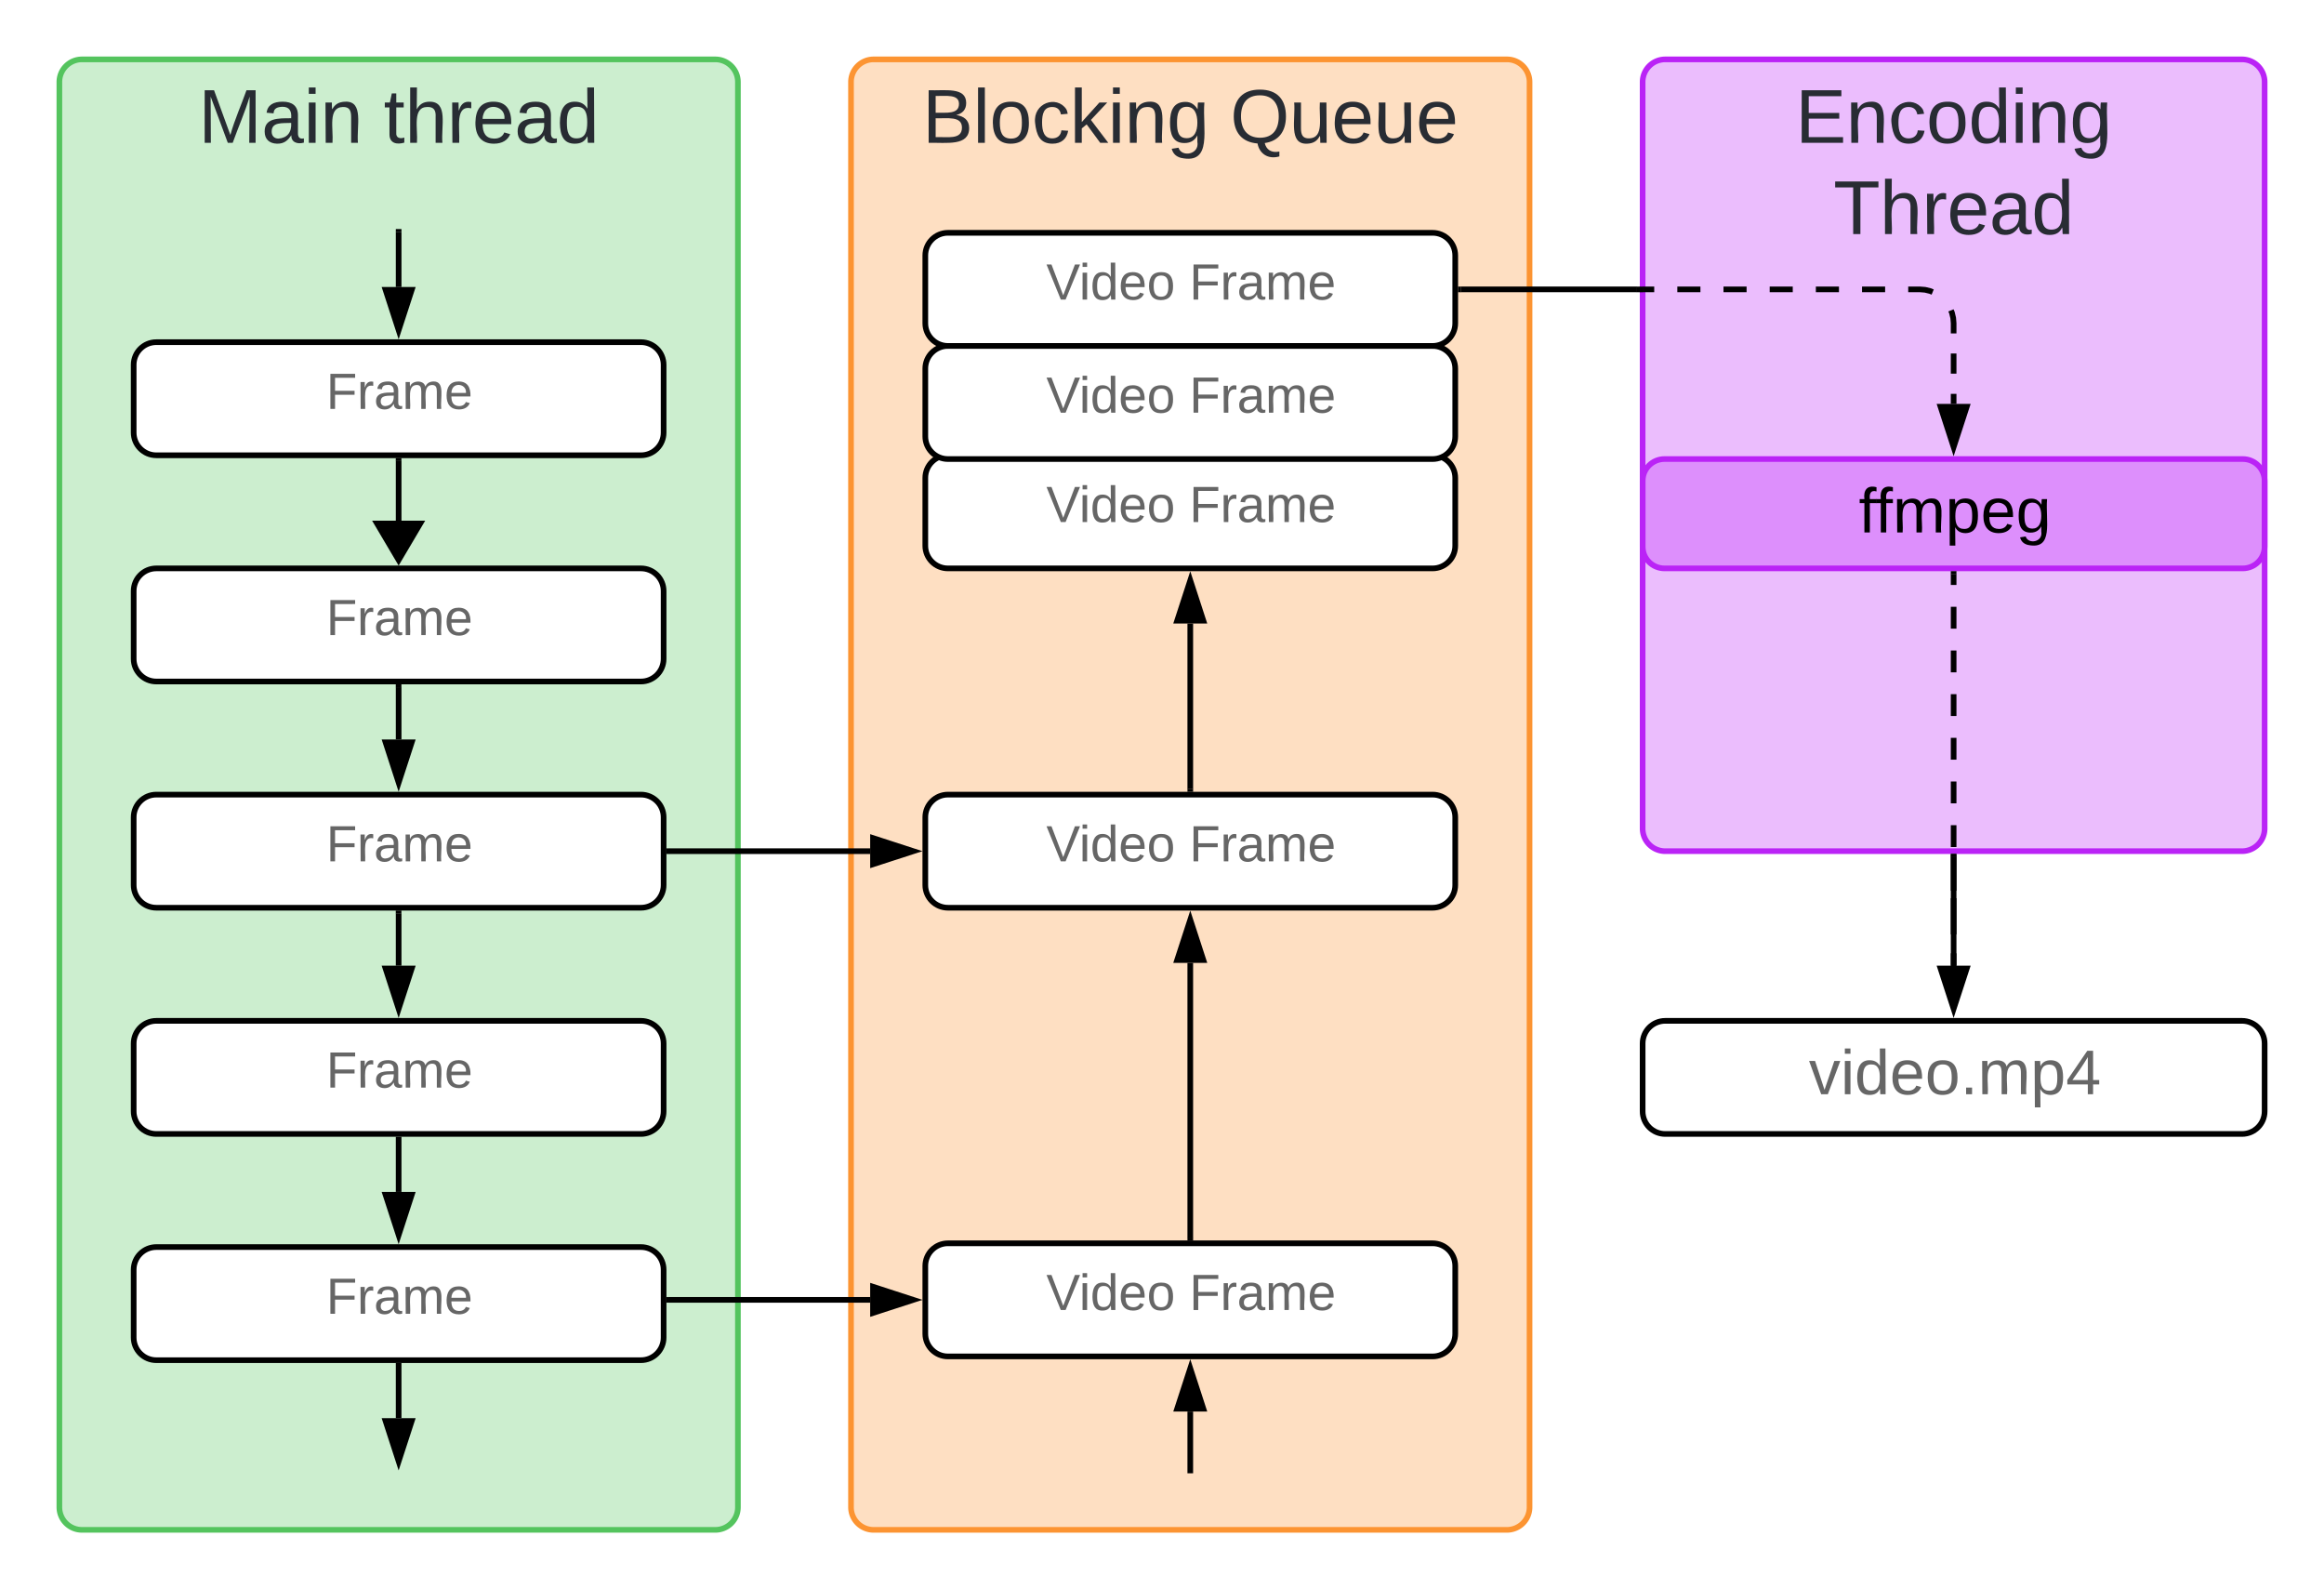 <svg xmlns="http://www.w3.org/2000/svg" xmlns:xlink="http://www.w3.org/1999/xlink" xmlns:lucid="lucid" width="822" height="562"><g transform="translate(-1079 1601)" lucid:page-tab-id="0_0"><path d="M1100-1572a8 8 0 0 1 8-8h224a8 8 0 0 1 8 8v504a8 8 0 0 1-8 8h-224a8 8 0 0 1-8-8z" stroke="#54c45e" stroke-width="2" fill="#54c45e" fill-opacity=".3"/><use xlink:href="#a" transform="matrix(1,0,0,1,1108,-1572) translate(41.155 21.511)"/><use xlink:href="#b" transform="matrix(1,0,0,1,1108,-1572) translate(106.734 21.511)"/><path d="M1380-1572a8 8 0 0 1 8-8h224a8 8 0 0 1 8 8v504a8 8 0 0 1-8 8h-224a8 8 0 0 1-8-8z" stroke="#fc9432" stroke-width="2" fill="#fc9432" fill-opacity=".3"/><use xlink:href="#c" transform="matrix(1,0,0,1,1388,-1572) translate(17.217 21.511)"/><use xlink:href="#d" transform="matrix(1,0,0,1,1388,-1572) translate(126.117 21.511)"/><path d="M1660-1572a8 8 0 0 1 8-8h204a8 8 0 0 1 8 8v264a8 8 0 0 1-8 8h-204a8 8 0 0 1-8-8z" stroke="#ba23f6" stroke-width="2" fill="#ba23f6" fill-opacity=".3"/><use xlink:href="#e" transform="matrix(1,0,0,1,1668,-1572) translate(46.019 21.511)"/><use xlink:href="#f" transform="matrix(1,0,0,1,1668,-1572) translate(59.501 53.778)"/><use xlink:href="#g" transform="matrix(1,0,0,1,1668,-1572) translate(102 86.044)"/><use xlink:href="#g" transform="matrix(1,0,0,1,1668,-1572) translate(102 118.311)"/><use xlink:href="#h" transform="matrix(1,0,0,1,1668,-1572) translate(102 150.578)"/><path d="M1134.28-1400c-4.4 0-8 3.58-8 8v24c0 4.42 3.6 8 8 8h171.44c4.4 0 8-3.58 8-8v-24c0-4.42-3.6-8-8-8z" stroke="#000" stroke-width="2" fill="#fff"/><use xlink:href="#i" transform="matrix(1,0,0,1,1134.284,-1392) translate(60.075 15.6)"/><path d="M1134.28-1320c-4.4 0-8 3.58-8 8v24c0 4.42 3.6 8 8 8h171.44c4.4 0 8-3.58 8-8v-24c0-4.42-3.6-8-8-8z" stroke="#000" stroke-width="2" fill="#fff"/><use xlink:href="#i" transform="matrix(1,0,0,1,1134.284,-1312) translate(60.075 15.6)"/><path d="M1220-1358v18.5" stroke="#000" stroke-width="2" fill="none"/><path d="M1220.97-1357.97h-1.94v-1.03h1.94z" stroke="#000" stroke-width=".05"/><path d="M1220-1324.24l-4.63-14.26h9.27z" stroke="#000" stroke-width="2"/><path d="M1134.28-1240c-4.4 0-8 3.58-8 8v24c0 4.42 3.6 8 8 8h171.44c4.4 0 8-3.58 8-8v-24c0-4.42-3.6-8-8-8z" stroke="#000" stroke-width="2" fill="#fff"/><use xlink:href="#i" transform="matrix(1,0,0,1,1134.284,-1232) translate(60.075 15.6)"/><path d="M1220-1278v18.5" stroke="#000" stroke-width="2" fill="none"/><path d="M1220.97-1277.97h-1.94v-1.03h1.94z" stroke="#000" stroke-width=".05"/><path d="M1220-1244.24l-4.63-14.26h9.27z" stroke="#000" stroke-width="2"/><path d="M1220-1410v-28" stroke="#000" stroke-width="2" fill="none"/><path d="M1220-1402.96l-7.64-12.92h15.28z" stroke="#000" stroke-width="2"/><path d="M1220.97-1437.97h-1.94v-1.03h1.94z" stroke="#000" stroke-width=".05"/><path d="M1134.28-1160c-4.4 0-8 3.58-8 8v24c0 4.42 3.6 8 8 8h171.44c4.4 0 8-3.58 8-8v-24c0-4.42-3.6-8-8-8z" stroke="#000" stroke-width="2" fill="#fff"/><use xlink:href="#i" transform="matrix(1,0,0,1,1134.284,-1152) translate(60.075 15.6)"/><path d="M1220-1198v18.5M1220-1197.97v-1.03" stroke="#000" stroke-width="2" fill="none"/><path d="M1220-1164.24l-4.63-14.26h9.27z" stroke="#000" stroke-width="2"/><path d="M1220-1118v18.5M1220-1117.97v-1.03" stroke="#000" stroke-width="2" fill="none"/><path d="M1220-1084.24l-4.63-14.26h9.27z" stroke="#000" stroke-width="2"/><path d="M1315.72-1141.33h71.06" stroke="#000" stroke-width="2" fill="none"/><path d="M1315.74-1140.36h-1.02v-1.95h1.02z" stroke="#000" stroke-width=".05"/><path d="M1402.05-1141.33l-14.27 4.63v-9.27z" stroke="#000" stroke-width="2"/><path d="M1414.28-1161.33c-4.4 0-8 3.58-8 8v24c0 4.4 3.6 8 8 8h171.44c4.4 0 8-3.6 8-8v-24c0-4.42-3.6-8-8-8z" stroke="#000" stroke-width="2" fill="#fff"/><use xlink:href="#j" transform="matrix(1,0,0,1,1414.284,-1153.333) translate(34.775 15.6)"/><use xlink:href="#k" transform="matrix(1,0,0,1,1414.284,-1153.333) translate(85.375 15.6)"/><path d="M1500-1163.33v-97.17" stroke="#000" stroke-width="2" fill="none"/><path d="M1500.97-1162.33h-1.94v-1.03h1.94z" stroke="#000" stroke-width=".05"/><path d="M1500-1275.76l4.63 14.26h-9.27z" stroke="#000" stroke-width="2"/><path d="M1500-1081v-20.83M1500-1081.03v1.03" stroke="#000" stroke-width="2" fill="none"/><path d="M1500-1117.1l4.63 14.27h-9.27z" stroke="#000" stroke-width="2"/><path d="M1414.28-1320c-4.4 0-8 3.58-8 8v24c0 4.42 3.6 8 8 8h171.44c4.4 0 8-3.58 8-8v-24c0-4.42-3.6-8-8-8z" stroke="#000" stroke-width="2" fill="#fff"/><use xlink:href="#j" transform="matrix(1,0,0,1,1414.284,-1312) translate(34.775 15.6)"/><use xlink:href="#k" transform="matrix(1,0,0,1,1414.284,-1312) translate(85.375 15.6)"/><path d="M1414.28-1440c-4.4 0-8 3.58-8 8v24c0 4.42 3.6 8 8 8h171.44c4.4 0 8-3.58 8-8v-24c0-4.42-3.6-8-8-8z" stroke="#000" stroke-width="2" fill="#fff"/><use xlink:href="#j" transform="matrix(1,0,0,1,1414.284,-1432) translate(34.775 15.6)"/><use xlink:href="#k" transform="matrix(1,0,0,1,1414.284,-1432) translate(85.375 15.6)"/><path d="M1315.72-1300h71.06" stroke="#000" stroke-width="2" fill="none"/><path d="M1315.74-1299.03h-1.02v-1.94h1.02z" stroke="#000" stroke-width=".05"/><path d="M1402.05-1300l-14.27 4.63v-9.27z" stroke="#000" stroke-width="2"/><path d="M1414.28-1478.67c-4.4 0-8 3.6-8 8v24c0 4.42 3.6 8 8 8h171.44c4.4 0 8-3.58 8-8v-24c0-4.4-3.6-8-8-8z" stroke="#000" stroke-width="2" fill="#fff"/><use xlink:href="#j" transform="matrix(1,0,0,1,1414.284,-1470.667) translate(34.775 15.6)"/><use xlink:href="#k" transform="matrix(1,0,0,1,1414.284,-1470.667) translate(85.375 15.6)"/><path d="M1414.28-1518.67c-4.4 0-8 3.6-8 8v24c0 4.42 3.6 8 8 8h171.44c4.4 0 8-3.58 8-8v-24c0-4.4-3.6-8-8-8z" stroke="#000" stroke-width="2" fill="#fff"/><use xlink:href="#j" transform="matrix(1,0,0,1,1414.284,-1510.667) translate(34.775 15.6)"/><use xlink:href="#k" transform="matrix(1,0,0,1,1414.284,-1510.667) translate(85.375 15.6)"/><path d="M1500-1322v-58.5" stroke="#000" stroke-width="2" fill="none"/><path d="M1500.97-1321h-1.94v-1.03h1.94z" stroke="#000" stroke-width=".05"/><path d="M1500-1395.76l4.63 14.26h-9.27z" stroke="#000" stroke-width="2"/><path d="M1134.28-1480c-4.4 0-8 3.58-8 8v24c0 4.42 3.6 8 8 8h171.44c4.4 0 8-3.58 8-8v-24c0-4.42-3.6-8-8-8z" stroke="#000" stroke-width="2" fill="#fff"/><use xlink:href="#i" transform="matrix(1,0,0,1,1134.284,-1472) translate(60.075 15.6)"/><path d="M1668-1240c-4.42 0-8 3.58-8 8v24c0 4.42 3.58 8 8 8h204c4.42 0 8-3.58 8-8v-24c0-4.42-3.58-8-8-8z" stroke="#000" stroke-width="2" fill="#fff"/><use xlink:href="#l" transform="matrix(1,0,0,1,1668,-1232) translate(50.815 17.956)"/><path d="M1667.73-1438.67c-4.27 0-7.73 3.47-7.73 7.74v23.2c0 4.27 3.46 7.73 7.73 7.73h204.54c4.27 0 7.73-3.46 7.73-7.73v-23.2c0-4.27-3.46-7.74-7.73-7.74z" stroke="#ba23f6" stroke-width="2" fill="#ba23f6" fill-opacity=".3"/><use xlink:href="#m" transform="matrix(1,0,0,1,1668,-1430.667) translate(68.459 17.956)"/><path d="M1595.72-1498.67H1658" stroke="#000" stroke-width="2" fill="none"/><path d="M1595.74-1497.7h-1.02v-1.94h1.02zM1659-1497.7h-1.03v-1.94h1.03z" stroke="#000" stroke-width=".05"/><path d="M1770-1298v38.5" stroke="#000" stroke-width="2" fill="none"/><path d="M1770.97-1297.97h-1.94v-1.03h1.94z" stroke="#000" stroke-width=".05"/><path d="M1770-1244.24l-4.63-14.26h9.27z" stroke="#000" stroke-width="2"/><path d="M1770-1398v3.86m0 7.72v7.73m0 7.73v7.72m0 7.72v7.72m0 7.72v7.72m0 7.72v7.72m0 7.73v7.73m0 7.72v7.72m0 7.72v7.72m0 7.72v3.86-4.88m0-9.74v-9.75m0-9.75v-4.88" stroke="#000" stroke-width="2" fill="none"/><path d="M1770.97-1397.97h-1.94v-1.03h1.94zM1770.97-1297.97h-1.94v-1.03h1.94z" stroke="#000" stroke-width=".05"/><path d="M1770-1458.17v-3.56m0-7.13v-7.12m0-7.12v-3.57l-.15-1.87-.44-1.84-.35-.86m-6.47-6.48l-.87-.36-1.82-.44-1.88-.15h-4.08m-8.17 0h-8.17m-8.16 0h-8.17m-8.17 0h-8.16m-8.17 0h-8.17m-8.16 0h-8.17m-8.17 0H1660" stroke="#000" stroke-width="2" fill="none"/><path d="M1770-1442.9l-4.63-14.27h9.27z" stroke="#000" stroke-width="2"/><path d="M1660.03-1497.7H1659v-1.94h1.03z" stroke="#000" stroke-width=".05"/><path d="M1220-1499.5v-19.5" stroke="#000" stroke-width="2" fill="none"/><path d="M1220-1484.24l-4.63-14.26h9.27z" stroke="#000" stroke-width="2"/><path d="M1220-1518.97v-1.03" stroke="#000" stroke-width="2" fill="none"/><defs><path fill="#282c33" d="M240 0l2-218c-23 76-54 145-80 218h-23L58-218 59 0H30v-248h44l77 211c21-75 51-140 76-211h43V0h-30" id="n"/><path fill="#282c33" d="M141-36C126-15 110 5 73 4 37 3 15-17 15-53c-1-64 63-63 125-63 3-35-9-54-41-54-24 1-41 7-42 31l-33-3c5-37 33-52 76-52 45 0 72 20 72 64v82c-1 20 7 32 28 27v20c-31 9-61-2-59-35zM48-53c0 20 12 33 32 33 41-3 63-29 60-74-43 2-92-5-92 41" id="o"/><path fill="#282c33" d="M24-231v-30h32v30H24zM24 0v-190h32V0H24" id="p"/><path fill="#282c33" d="M117-194c89-4 53 116 60 194h-32v-121c0-31-8-49-39-48C34-167 62-67 57 0H25l-1-190h30c1 10-1 24 2 32 11-22 29-35 61-36" id="q"/><g id="a"><use transform="matrix(0.075,0,0,0.075,0,0)" xlink:href="#n"/><use transform="matrix(0.075,0,0,0.075,22.333,0)" xlink:href="#o"/><use transform="matrix(0.075,0,0,0.075,37.271,0)" xlink:href="#p"/><use transform="matrix(0.075,0,0,0.075,43.172,0)" xlink:href="#q"/></g><path fill="#282c33" d="M59-47c-2 24 18 29 38 22v24C64 9 27 4 27-40v-127H5v-23h24l9-43h21v43h35v23H59v120" id="r"/><path fill="#282c33" d="M106-169C34-169 62-67 57 0H25v-261h32l-1 103c12-21 28-36 61-36 89 0 53 116 60 194h-32v-121c2-32-8-49-39-48" id="s"/><path fill="#282c33" d="M114-163C36-179 61-72 57 0H25l-1-190h30c1 12-1 29 2 39 6-27 23-49 58-41v29" id="t"/><path fill="#282c33" d="M100-194c63 0 86 42 84 106H49c0 40 14 67 53 68 26 1 43-12 49-29l28 8c-11 28-37 45-77 45C44 4 14-33 15-96c1-61 26-98 85-98zm52 81c6-60-76-77-97-28-3 7-6 17-6 28h103" id="u"/><path fill="#282c33" d="M85-194c31 0 48 13 60 33l-1-100h32l1 261h-30c-2-10 0-23-3-31C134-8 116 4 85 4 32 4 16-35 15-94c0-66 23-100 70-100zm9 24c-40 0-46 34-46 75 0 40 6 74 45 74 42 0 51-32 51-76 0-42-9-74-50-73" id="v"/><g id="b"><use transform="matrix(0.075,0,0,0.075,0,0)" xlink:href="#r"/><use transform="matrix(0.075,0,0,0.075,7.469,0)" xlink:href="#s"/><use transform="matrix(0.075,0,0,0.075,22.407,0)" xlink:href="#t"/><use transform="matrix(0.075,0,0,0.075,31.296,0)" xlink:href="#u"/><use transform="matrix(0.075,0,0,0.075,46.234,0)" xlink:href="#o"/><use transform="matrix(0.075,0,0,0.075,61.172,0)" xlink:href="#v"/></g><path fill="#282c33" d="M160-131c35 5 61 23 61 61C221 17 115-2 30 0v-248c76 3 177-17 177 60 0 33-19 50-47 57zm-97-11c50-1 110 9 110-42 0-47-63-36-110-37v79zm0 115c55-2 124 14 124-45 0-56-70-42-124-44v89" id="w"/><path fill="#282c33" d="M24 0v-261h32V0H24" id="x"/><path fill="#282c33" d="M100-194c62-1 85 37 85 99 1 63-27 99-86 99S16-35 15-95c0-66 28-99 85-99zM99-20c44 1 53-31 53-75 0-43-8-75-51-75s-53 32-53 75 10 74 51 75" id="y"/><path fill="#282c33" d="M96-169c-40 0-48 33-48 73s9 75 48 75c24 0 41-14 43-38l32 2c-6 37-31 61-74 61-59 0-76-41-82-99-10-93 101-131 147-64 4 7 5 14 7 22l-32 3c-4-21-16-35-41-35" id="z"/><path fill="#282c33" d="M143 0L79-87 56-68V0H24v-261h32v163l83-92h37l-77 82L181 0h-38" id="A"/><path fill="#282c33" d="M177-190C167-65 218 103 67 71c-23-6-38-20-44-43l32-5c15 47 100 32 89-28v-30C133-14 115 1 83 1 29 1 15-40 15-95c0-56 16-97 71-98 29-1 48 16 59 35 1-10 0-23 2-32h30zM94-22c36 0 50-32 50-73 0-42-14-75-50-75-39 0-46 34-46 75s6 73 46 73" id="B"/><g id="c"><use transform="matrix(0.075,0,0,0.075,0,0)" xlink:href="#w"/><use transform="matrix(0.075,0,0,0.075,17.926,0)" xlink:href="#x"/><use transform="matrix(0.075,0,0,0.075,23.827,0)" xlink:href="#y"/><use transform="matrix(0.075,0,0,0.075,38.765,0)" xlink:href="#z"/><use transform="matrix(0.075,0,0,0.075,52.209,0)" xlink:href="#A"/><use transform="matrix(0.075,0,0,0.075,65.654,0)" xlink:href="#p"/><use transform="matrix(0.075,0,0,0.075,71.554,0)" xlink:href="#q"/><use transform="matrix(0.075,0,0,0.075,86.493,0)" xlink:href="#B"/></g><path fill="#282c33" d="M140-251c81 0 123 46 123 126C263-53 228-8 163 1c7 30 30 48 69 40v23c-55 16-95-15-103-61C56-3 17-48 17-125c0-80 42-126 123-126zm0 227c63 0 89-41 89-101s-29-99-89-99c-61 0-89 39-89 99S79-25 140-24" id="C"/><path fill="#282c33" d="M84 4C-5 8 30-112 23-190h32v120c0 31 7 50 39 49 72-2 45-101 50-169h31l1 190h-30c-1-10 1-25-2-33-11 22-28 36-60 37" id="D"/><g id="d"><use transform="matrix(0.075,0,0,0.075,0,0)" xlink:href="#C"/><use transform="matrix(0.075,0,0,0.075,20.914,0)" xlink:href="#D"/><use transform="matrix(0.075,0,0,0.075,35.852,0)" xlink:href="#u"/><use transform="matrix(0.075,0,0,0.075,50.79,0)" xlink:href="#D"/><use transform="matrix(0.075,0,0,0.075,65.728,0)" xlink:href="#u"/></g><path fill="#282c33" d="M30 0v-248h187v28H63v79h144v27H63v87h162V0H30" id="E"/><g id="e"><use transform="matrix(0.075,0,0,0.075,0,0)" xlink:href="#E"/><use transform="matrix(0.075,0,0,0.075,17.926,0)" xlink:href="#q"/><use transform="matrix(0.075,0,0,0.075,32.864,0)" xlink:href="#z"/><use transform="matrix(0.075,0,0,0.075,46.309,0)" xlink:href="#y"/><use transform="matrix(0.075,0,0,0.075,61.247,0)" xlink:href="#v"/><use transform="matrix(0.075,0,0,0.075,76.185,0)" xlink:href="#p"/><use transform="matrix(0.075,0,0,0.075,82.086,0)" xlink:href="#q"/><use transform="matrix(0.075,0,0,0.075,97.024,0)" xlink:href="#B"/></g><path fill="#282c33" d="M127-220V0H93v-220H8v-28h204v28h-85" id="F"/><g id="f"><use transform="matrix(0.075,0,0,0.075,0,0)" xlink:href="#F"/><use transform="matrix(0.075,0,0,0.075,16.357,0)" xlink:href="#s"/><use transform="matrix(0.075,0,0,0.075,31.296,0)" xlink:href="#t"/><use transform="matrix(0.075,0,0,0.075,40.184,0)" xlink:href="#u"/><use transform="matrix(0.075,0,0,0.075,55.122,0)" xlink:href="#o"/><use transform="matrix(0.075,0,0,0.075,70.06,0)" xlink:href="#v"/></g><path fill="#666" d="M63-220v92h138v28H63V0H30v-248h175v28H63" id="G"/><path fill="#666" d="M114-163C36-179 61-72 57 0H25l-1-190h30c1 12-1 29 2 39 6-27 23-49 58-41v29" id="H"/><path fill="#666" d="M141-36C126-15 110 5 73 4 37 3 15-17 15-53c-1-64 63-63 125-63 3-35-9-54-41-54-24 1-41 7-42 31l-33-3c5-37 33-52 76-52 45 0 72 20 72 64v82c-1 20 7 32 28 27v20c-31 9-61-2-59-35zM48-53c0 20 12 33 32 33 41-3 63-29 60-74-43 2-92-5-92 41" id="I"/><path fill="#666" d="M210-169c-67 3-38 105-44 169h-31v-121c0-29-5-50-35-48C34-165 62-65 56 0H25l-1-190h30c1 10-1 24 2 32 10-44 99-50 107 0 11-21 27-35 58-36 85-2 47 119 55 194h-31v-121c0-29-5-49-35-48" id="J"/><path fill="#666" d="M100-194c63 0 86 42 84 106H49c0 40 14 67 53 68 26 1 43-12 49-29l28 8c-11 28-37 45-77 45C44 4 14-33 15-96c1-61 26-98 85-98zm52 81c6-60-76-77-97-28-3 7-6 17-6 28h103" id="K"/><g id="i"><use transform="matrix(0.05,0,0,0.05,0,0)" xlink:href="#G"/><use transform="matrix(0.05,0,0,0.05,10.95,0)" xlink:href="#H"/><use transform="matrix(0.05,0,0,0.05,16.9,0)" xlink:href="#I"/><use transform="matrix(0.05,0,0,0.05,26.9,0)" xlink:href="#J"/><use transform="matrix(0.05,0,0,0.05,41.85,0)" xlink:href="#K"/></g><path fill="#666" d="M137 0h-34L2-248h35l83 218 83-218h36" id="L"/><path fill="#666" d="M24-231v-30h32v30H24zM24 0v-190h32V0H24" id="M"/><path fill="#666" d="M85-194c31 0 48 13 60 33l-1-100h32l1 261h-30c-2-10 0-23-3-31C134-8 116 4 85 4 32 4 16-35 15-94c0-66 23-100 70-100zm9 24c-40 0-46 34-46 75 0 40 6 74 45 74 42 0 51-32 51-76 0-42-9-74-50-73" id="N"/><path fill="#666" d="M100-194c62-1 85 37 85 99 1 63-27 99-86 99S16-35 15-95c0-66 28-99 85-99zM99-20c44 1 53-31 53-75 0-43-8-75-51-75s-53 32-53 75 10 74 51 75" id="O"/><g id="j"><use transform="matrix(0.05,0,0,0.05,0,0)" xlink:href="#L"/><use transform="matrix(0.05,0,0,0.05,11.65,0)" xlink:href="#M"/><use transform="matrix(0.05,0,0,0.05,15.6,0)" xlink:href="#N"/><use transform="matrix(0.05,0,0,0.05,25.6,0)" xlink:href="#K"/><use transform="matrix(0.05,0,0,0.05,35.6,0)" xlink:href="#O"/></g><g id="k"><use transform="matrix(0.05,0,0,0.05,0,0)" xlink:href="#G"/><use transform="matrix(0.05,0,0,0.05,10.95,0)" xlink:href="#H"/><use transform="matrix(0.05,0,0,0.05,16.9,0)" xlink:href="#I"/><use transform="matrix(0.05,0,0,0.05,26.9,0)" xlink:href="#J"/><use transform="matrix(0.05,0,0,0.05,41.85,0)" xlink:href="#K"/></g><path fill="#666" d="M108 0H70L1-190h34L89-25l56-165h34" id="P"/><path fill="#666" d="M33 0v-38h34V0H33" id="Q"/><path fill="#666" d="M115-194c55 1 70 41 70 98S169 2 115 4C84 4 66-9 55-30l1 105H24l-1-265h31l2 30c10-21 28-34 59-34zm-8 174c40 0 45-34 45-75s-6-73-45-74c-42 0-51 32-51 76 0 43 10 73 51 73" id="R"/><path fill="#666" d="M155-56V0h-30v-56H8v-25l114-167h33v167h35v25h-35zm-30-156c-27 46-58 90-88 131h88v-131" id="S"/><g id="l"><use transform="matrix(0.062,0,0,0.062,0,0)" xlink:href="#P"/><use transform="matrix(0.062,0,0,0.062,11.222,0)" xlink:href="#M"/><use transform="matrix(0.062,0,0,0.062,16.148,0)" xlink:href="#N"/><use transform="matrix(0.062,0,0,0.062,28.617,0)" xlink:href="#K"/><use transform="matrix(0.062,0,0,0.062,41.086,0)" xlink:href="#O"/><use transform="matrix(0.062,0,0,0.062,53.555,0)" xlink:href="#Q"/><use transform="matrix(0.062,0,0,0.062,59.79,0)" xlink:href="#J"/><use transform="matrix(0.062,0,0,0.062,78.431,0)" xlink:href="#R"/><use transform="matrix(0.062,0,0,0.062,90.9,0)" xlink:href="#S"/></g><path d="M101-234c-31-9-42 10-38 44h38v23H63V0H32v-167H5v-23h27c-7-52 17-82 69-68v24" id="T"/><path d="M210-169c-67 3-38 105-44 169h-31v-121c0-29-5-50-35-48C34-165 62-65 56 0H25l-1-190h30c1 10-1 24 2 32 10-44 99-50 107 0 11-21 27-35 58-36 85-2 47 119 55 194h-31v-121c0-29-5-49-35-48" id="U"/><path d="M115-194c55 1 70 41 70 98S169 2 115 4C84 4 66-9 55-30l1 105H24l-1-265h31l2 30c10-21 28-34 59-34zm-8 174c40 0 45-34 45-75s-6-73-45-74c-42 0-51 32-51 76 0 43 10 73 51 73" id="V"/><path d="M100-194c63 0 86 42 84 106H49c0 40 14 67 53 68 26 1 43-12 49-29l28 8c-11 28-37 45-77 45C44 4 14-33 15-96c1-61 26-98 85-98zm52 81c6-60-76-77-97-28-3 7-6 17-6 28h103" id="W"/><path d="M177-190C167-65 218 103 67 71c-23-6-38-20-44-43l32-5c15 47 100 32 89-28v-30C133-14 115 1 83 1 29 1 15-40 15-95c0-56 16-97 71-98 29-1 48 16 59 35 1-10 0-23 2-32h30zM94-22c36 0 50-32 50-73 0-42-14-75-50-75-39 0-46 34-46 75s6 73 46 73" id="X"/><g id="m"><use transform="matrix(0.062,0,0,0.062,0,0)" xlink:href="#T"/><use transform="matrix(0.062,0,0,0.062,5.798,0)" xlink:href="#T"/><use transform="matrix(0.062,0,0,0.062,12.033,0)" xlink:href="#U"/><use transform="matrix(0.062,0,0,0.062,30.674,0)" xlink:href="#V"/><use transform="matrix(0.062,0,0,0.062,43.143,0)" xlink:href="#W"/><use transform="matrix(0.062,0,0,0.062,55.612,0)" xlink:href="#X"/></g></defs></g></svg>